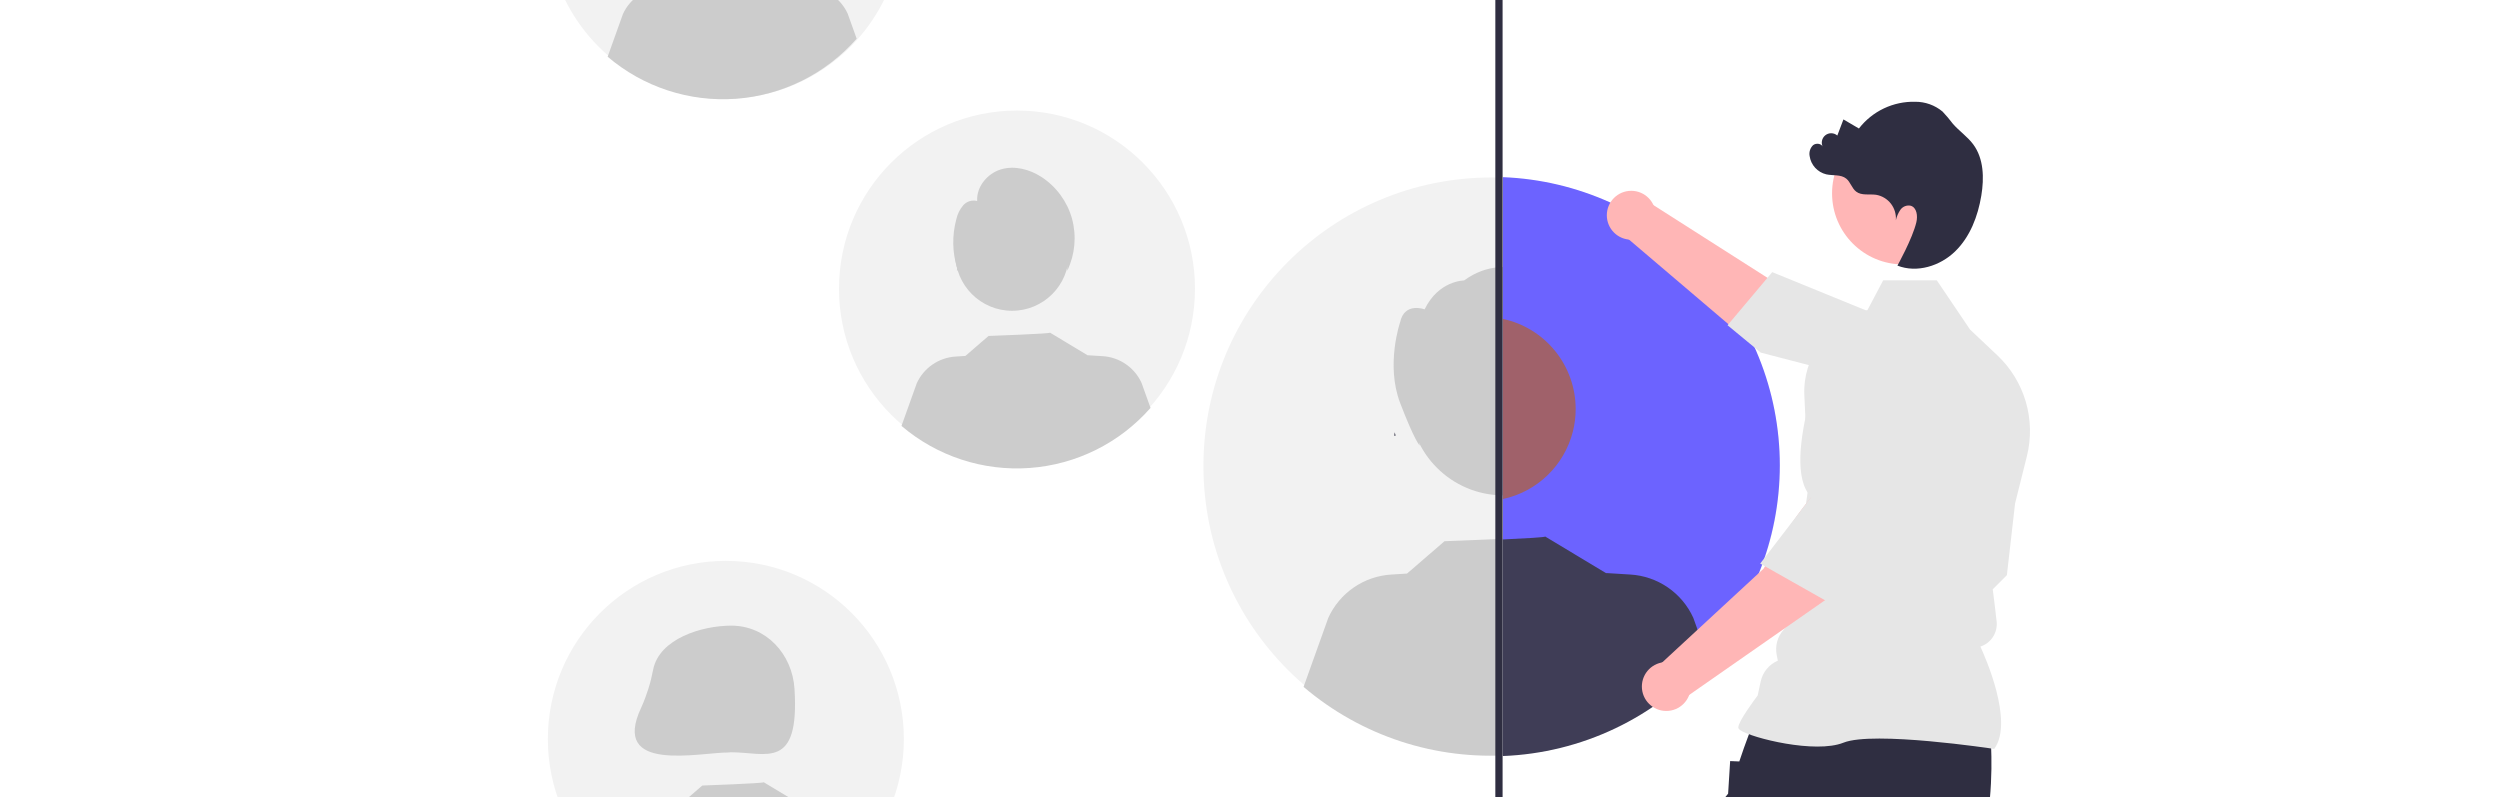 <svg width="558" height="178" viewBox="0 0 558 178" fill="none" xmlns="http://www.w3.org/2000/svg">
    <path d="M201.456 -17.601C201.442 -9.736 199.098 -2.052 194.721 4.479C190.344 11.01 184.131 16.096 176.866 19.093C169.601 22.09 161.612 22.863 153.908 21.315C146.205 19.767 139.133 15.967 133.586 10.396C128.04 4.825 124.269 -2.267 122.75 -9.983C121.23 -17.699 122.031 -25.693 125.051 -32.954C128.071 -40.214 133.174 -46.416 139.715 -50.773C146.256 -55.131 153.941 -57.449 161.798 -57.435C167.019 -57.44 172.19 -56.411 177.012 -54.409C181.835 -52.407 186.215 -49.471 189.9 -45.769C193.585 -42.068 196.503 -37.673 198.486 -32.839C200.47 -28.005 201.479 -22.827 201.456 -17.601Z" fill="#F2F2F2"/>
    <path d="M143.315 -30.607C144.957 -35.847 148.693 -40.654 153.859 -42.425C159.026 -44.197 166.591 -41.498 170.475 -37.623C177.58 -30.536 179.314 -6.189 174.433 1.505C173.462 1.454 170.112 1.416 169.129 1.379L167.739 -3.259V1.333C166.173 1.285 164.595 1.251 163.005 1.233C157.674 1.167 152.577 -0.966 148.784 -4.716C144.991 -8.466 142.798 -13.542 142.667 -18.877C142.54 -23.981 142.667 -28.542 143.315 -30.607Z" fill="#CCCCCC"/>
    <path d="M191.209 8.641C184.326 16.48 174.64 21.295 164.241 22.047C153.842 22.799 143.564 19.428 135.627 12.662L139.034 3.145C139.805 1.454 141.02 0.006 142.55 -1.046C144.08 -2.097 145.867 -2.712 147.72 -2.825L149.888 -2.958L155.057 -7.42C155.057 -7.42 168.985 -7.918 168.778 -8.156L177.215 -3.077L177.208 -3.112L180.524 -2.909C182.377 -2.797 184.164 -2.182 185.694 -1.131C187.225 -0.079 188.44 1.37 189.209 3.061L191.209 8.641Z" fill="#CCCCCC"/>
    <path d="M162.011 204.716C183.952 204.716 201.739 186.913 201.739 164.952C201.739 142.991 183.952 125.188 162.011 125.188C140.07 125.188 122.283 142.991 122.283 164.952C122.283 186.913 140.07 204.716 162.011 204.716Z" fill="#F2F2F2"/>
    <path d="M145.797 149.397C145.252 152.33 144.358 155.186 143.134 157.905C136.126 172.744 156.084 167.907 163.216 167.907C171.014 167.907 178.475 172.012 177.335 153.775C176.849 145.985 171.014 139.643 163.216 139.643C156.555 139.643 147.19 142.606 145.797 149.397Z" fill="#CCCCCC"/>
    <path d="M162.048 167.904C168.385 167.904 173.522 162.762 173.522 156.42C173.522 150.077 168.385 144.936 162.048 144.936C155.711 144.936 150.574 150.077 150.574 156.42C150.574 162.762 155.711 167.904 162.048 167.904Z" fill="#CCCCCC"/>
    <path d="M154.255 144.714C156.266 143.487 158.569 142.823 160.923 142.792C163.278 142.761 165.598 143.364 167.64 144.537C169.682 145.71 171.372 147.411 172.532 149.462C173.693 151.513 174.282 153.838 174.237 156.194C168.391 157.664 162.249 158.788 156.014 156.546L154.541 152.939L153.673 156.548C151.775 157.325 149.871 157.982 147.967 156.541C147.89 154.191 148.429 151.862 149.533 149.787C150.636 147.711 152.265 145.962 154.255 144.714Z" fill="#CCCCCC"/>
    <path d="M192.901 191.393C186.019 199.232 176.332 204.047 165.933 204.799C155.534 205.551 145.257 202.18 137.319 195.414L140.727 185.897C141.497 184.206 142.712 182.758 144.242 181.706C145.772 180.655 147.559 180.04 149.412 179.927L151.58 179.794L156.749 175.332C156.749 175.332 170.677 174.834 170.47 174.596L178.907 179.675L178.9 179.64L182.216 179.843C184.069 179.955 185.857 180.57 187.387 181.621C188.917 182.673 190.132 184.122 190.902 185.813L192.901 191.393Z" fill="#CCCCCC"/>
    <path d="M332.931 168.374C368.456 168.374 397.254 139.55 397.254 103.993C397.254 68.436 368.456 39.611 332.931 39.611C297.407 39.611 268.608 68.436 268.608 103.993C268.608 139.55 297.407 168.374 332.931 168.374Z" fill="#F2F2F2"/>
    <path d="M335.553 110.56C347.137 110.56 356.527 101.16 356.527 89.566C356.527 77.971 347.137 68.572 335.553 68.572C323.969 68.572 314.578 77.971 314.578 89.566C314.578 101.16 323.969 110.56 335.553 110.56Z" fill="#CCCCCC"/>
    <path d="M354.02 75.698C354.02 75.698 359.481 65.248 347.467 64.298C347.467 64.298 337.224 54.999 326.784 62.598C326.784 62.598 321.09 62.598 317.976 69.048C317.976 69.048 313.497 67.348 312.513 71.898C312.513 71.898 309.236 81.397 312.513 89.947C315.79 98.496 316.879 99.446 316.879 99.446C316.879 99.446 314.58 88.837 327.687 87.887C340.795 86.937 352.82 78.718 353.913 89.167C355.005 99.617 356.206 94.896 356.206 94.896C356.206 94.896 366.581 79.972 354.02 75.698Z" fill="#CCCCCC"/>
    <path d="M380.949 146.802C369.805 159.493 354.122 167.289 337.285 168.507C320.448 169.725 303.808 164.267 290.957 153.312L296.474 137.903C297.721 135.166 299.688 132.821 302.166 131.118C304.643 129.415 307.537 128.42 310.536 128.238L314.046 128.022L322.415 120.797C322.415 120.797 344.966 119.991 344.631 119.605L358.291 127.829L358.279 127.772L363.649 128.102C366.649 128.283 369.543 129.278 372.02 130.981C374.498 132.684 376.465 135.029 377.711 137.767L380.949 146.802Z" fill="#CCCCCC"/>
    <path d="M226.991 104.204C248.932 104.204 266.719 86.401 266.719 64.44C266.719 42.479 248.932 24.676 226.991 24.676C205.05 24.676 187.263 42.479 187.263 64.44C187.263 86.401 205.05 104.204 226.991 104.204Z" fill="#F2F2F2"/>
    <path d="M225.894 69.367C232.898 69.367 238.576 63.684 238.576 56.674C238.576 49.663 232.898 43.98 225.894 43.98C218.891 43.98 213.213 49.663 213.213 56.674C213.213 63.684 218.891 69.367 225.894 69.367Z" fill="#CCCCCC"/>
    <path d="M256.795 91.046C249.912 98.884 240.226 103.699 229.827 104.451C219.428 105.204 209.15 101.833 201.213 95.066L204.62 85.549C205.39 83.859 206.606 82.41 208.136 81.359C209.666 80.307 211.453 79.692 213.306 79.58L215.473 79.446L220.643 74.984C220.643 74.984 234.571 74.486 234.364 74.248L242.8 79.327L242.793 79.292L246.11 79.495C247.963 79.607 249.75 80.222 251.28 81.274C252.81 82.326 254.026 83.774 254.795 85.465L256.795 91.046Z" fill="#CCCCCC"/>
    <path d="M239.269 48.8C238.198 44.961 235.763 41.646 232.422 39.476C229.76 37.771 226.437 36.901 223.421 37.803C220.405 38.704 217.908 41.667 218.105 44.868C217.546 44.721 216.958 44.733 216.406 44.904C215.854 45.075 215.36 45.397 214.982 45.833C214.225 46.728 213.699 47.794 213.449 48.939C212.481 52.528 212.545 56.318 213.634 59.872L213.574 60.382C215.046 60.138 216.162 58.875 216.856 57.528C217.55 56.182 217.95 54.688 218.702 53.374C219.454 52.061 220.703 50.889 222.194 50.848L222.062 53.128L225.909 51.145C225.604 51.875 225.299 52.605 224.994 53.335C226.114 52.867 227.233 52.398 228.353 51.93C228.228 52.632 228.103 53.334 227.978 54.036C228.271 53.427 228.685 52.883 229.195 52.439C229.704 51.994 230.299 51.657 230.942 51.449C231.585 51.241 232.264 51.166 232.937 51.228C233.61 51.29 234.264 51.488 234.858 51.81C236.197 52.712 237.163 54.07 237.574 55.633C237.98 57.191 238.198 58.793 238.224 60.404C239.954 56.788 240.325 52.668 239.269 48.8Z" fill="#CCCCCC"/>
    <path d="M311.299 96.467V96.491C311.263 96.404 311.24 96.312 311.229 96.219L311.299 96.467Z" fill="#F2F2F2"/>
    <path d="M311.3 96.49C311.359 96.739 311.43 96.987 311.501 97.224C311.404 97.25 311.305 97.27 311.205 97.283L311.3 96.49Z" fill="#F2F2F2"/>
    <path d="M397.254 103.86C397.251 120.496 390.815 136.485 379.294 148.475C367.773 160.466 352.061 167.526 335.453 168.177V39.543C352.062 40.191 367.776 47.25 379.297 59.241C390.819 71.232 397.255 87.223 397.254 103.86Z" fill="#6C63FF"/>
    <path d="M311.229 96.219L311.299 96.467V96.491C311.263 96.404 311.24 96.312 311.229 96.219Z" fill="#FFB6B6"/>
    <path d="M351.689 91.286C351.693 92.985 351.482 94.678 351.063 96.325V96.337C350.118 100.05 348.157 103.426 345.399 106.084C342.641 108.742 339.196 110.577 335.453 111.381V71.18C340.048 72.168 344.166 74.703 347.12 78.362C350.075 82.02 351.687 86.582 351.689 91.286Z" fill="#A0616A"/>
    <path d="M381.183 146.935C375.442 153.49 368.426 158.805 360.563 162.555C352.7 166.305 344.156 168.411 335.453 168.745V120.406C340.475 120.17 345.025 119.922 344.871 119.744L358.531 127.964L358.519 127.905L363.884 128.236C366.884 128.415 369.779 129.409 372.257 131.111C374.734 132.814 376.701 135.161 377.946 137.899L381.053 146.569L381.183 146.935Z" fill="#3F3D56"/>
    <path d="M311.3 96.49C311.359 96.739 311.43 96.987 311.501 97.224C311.404 97.25 311.305 97.27 311.205 97.283L311.3 96.49Z" fill="#2F2E41"/>
    <path d="M334.569 304C334.365 304.01 334.165 303.939 334.013 303.802C333.861 303.665 333.77 303.474 333.759 303.269V-107.27C333.78 -107.47 333.874 -107.656 334.024 -107.79C334.173 -107.925 334.367 -108 334.569 -108C334.77 -108 334.964 -107.925 335.114 -107.79C335.263 -107.656 335.358 -107.47 335.378 -107.27V303.269C335.367 303.474 335.276 303.665 335.124 303.802C334.972 303.939 334.773 304.01 334.569 304Z" fill="#2F2E41"/>
    <path d="M415.262 83.899L392.887 78.405L363.055 53.02L368.022 45.127L395.047 62.358C395.047 62.358 412.926 66.902 419.041 72.141L415.262 83.899Z" fill="#FFB6B6"/>
    <path d="M364.093 53.5C367.103 53.5 369.544 51.057 369.544 48.044C369.544 45.031 367.103 42.588 364.093 42.588C361.082 42.588 358.642 45.031 358.642 48.044C358.642 51.057 361.082 53.5 364.093 53.5Z" fill="#FFB6B6"/>
    <path d="M416.312 69.209L395.562 60.74L385.59 72.593L392.999 78.703L413.195 83.957L413.21 84.01C414.628 89.243 423.749 92.796 431.151 94.854C433.593 95.531 436.2 95.255 438.445 94.082C440.691 92.908 442.408 90.925 443.248 88.534C443.857 86.765 443.959 84.861 443.543 83.038C443.127 81.214 442.21 79.544 440.895 78.215L434.173 71.468L416.312 69.209Z" fill="#E6E6E6"/>
    <path d="M444.314 164.87C444.314 164.87 445.222 175.782 442.951 186.24C441.527 192.795 440.996 206.814 440.798 216.363C440.68 222.048 438.125 222.954 438.125 222.954L439.82 236.026L435.683 283.539L420.692 282.175L416.604 186.24L389.661 207.564L390.408 210.058C390.772 211.27 388.091 211.115 387.019 211.786L384.376 217.924C384.427 218.939 384.167 219.945 383.63 220.807C383.093 221.67 382.305 222.346 381.372 222.747L367.331 264.554L356.384 257.979L360.033 219.993L365.142 202.461L385.715 177.146L386.169 169.872L388.213 169.956L389.254 166.916L391.166 161.688L444.314 164.87Z" fill="#2F2E41"/>
    <path d="M445.099 167.163L445.18 167.049C449.504 160.99 443.001 146.43 442.02 144.32C443.185 143.942 444.182 143.171 444.843 142.139C445.504 141.107 445.787 139.878 445.644 138.661L445.221 135.063L444.78 131.535L447.938 128.375L447.946 128.296L449.763 112.382L452.405 101.813C453.401 97.817 453.316 93.628 452.16 89.676C451.003 85.724 448.817 82.151 445.825 79.325L439.718 73.562L432.297 62.57H420.329L416.225 70.329C412.247 71.249 408.717 73.537 406.25 76.794C403.784 80.052 402.538 84.072 402.728 88.155L403.658 108.502L400.017 133.837L400.015 138.422L398.119 140.531C397.436 141.291 396.939 142.2 396.669 143.186C396.399 144.171 396.363 145.207 396.563 146.209L396.813 147.457C395.849 147.87 394.998 148.509 394.332 149.32C393.665 150.13 393.203 151.089 392.983 152.115L392.317 155.226C391.747 155.978 387.986 160.998 387.986 162.37C387.986 162.576 388.138 162.775 388.464 162.996C391.028 164.733 405.195 168.275 411.465 165.764C418.144 163.091 444.694 167.101 444.961 167.141L445.099 167.163Z" fill="#E6E6E6"/>
    <path d="M424.766 59.02C433.52 59.02 440.617 51.917 440.617 43.156C440.617 34.394 433.52 27.291 424.766 27.291C416.012 27.291 408.916 34.394 408.916 43.156C408.916 51.917 416.012 59.02 424.766 59.02Z" fill="#FFB6B6"/>
    <path d="M419.597 112.848L408.586 133.104L376.458 155.506L370.099 148.686L393.634 126.923C393.634 126.923 402.581 110.777 409.201 106.193L419.597 112.848Z" fill="#FFB6B6"/>
    <path d="M371.916 158.687C374.926 158.687 377.367 156.245 377.367 153.231C377.367 150.218 374.926 147.775 371.916 147.775C368.905 147.775 366.465 150.218 366.465 153.231C366.465 156.245 368.905 158.687 371.916 158.687Z" fill="#FFB6B6"/>
    <path d="M418.606 115.547L425.53 98.914L423.025 89.722C422.527 87.919 421.535 86.292 420.161 85.024C418.788 83.756 417.087 82.898 415.251 82.546C412.76 82.087 410.187 82.591 408.053 83.958C405.92 85.325 404.384 87.451 403.756 89.908C401.86 97.359 400.404 107.047 404.234 110.881L404.273 110.92L392.875 125.797L409.661 135.294L418.606 115.547Z" fill="#E6E6E6"/>
    <path d="M440.426 32.225C439.137 30.486 437.285 29.25 435.868 27.614C435.154 26.666 434.387 25.758 433.571 24.897C431.859 23.472 429.699 22.7 427.473 22.716C425.058 22.654 422.662 23.162 420.48 24.198C418.298 25.235 416.39 26.771 414.911 28.683C413.759 28.007 412.607 27.331 411.455 26.655C411 27.854 410.545 29.053 410.09 30.252C409.717 29.927 409.241 29.745 408.746 29.738C408.251 29.731 407.77 29.899 407.387 30.214C407.005 30.528 406.746 30.968 406.657 31.455C406.567 31.942 406.653 32.445 406.898 32.875C406.624 32.027 405.369 31.847 404.676 32.407C404.356 32.718 404.118 33.104 403.984 33.53C403.85 33.956 403.825 34.409 403.911 34.847C404.053 35.817 404.481 36.722 405.141 37.446C405.801 38.17 406.662 38.68 407.613 38.911C409.116 39.246 410.866 38.894 412.069 39.856C413.033 40.627 413.324 42.032 414.309 42.778C415.521 43.697 417.236 43.272 418.743 43.475C420.058 43.7 421.24 44.411 422.056 45.466C422.872 46.522 423.263 47.845 423.152 49.175C423.337 48.324 423.687 47.519 424.183 46.804C424.438 46.451 424.789 46.179 425.194 46.021C425.6 45.864 426.042 45.828 426.468 45.917C427.841 46.329 428.066 48.202 427.733 49.598C426.85 53.299 423.505 59.282 423.505 59.282C427.849 60.997 433.023 59.375 436.375 56.121C439.726 52.867 441.471 48.259 442.232 43.648C442.876 39.738 442.785 35.407 440.426 32.225Z" fill="#2F2E41"/>
</svg>
